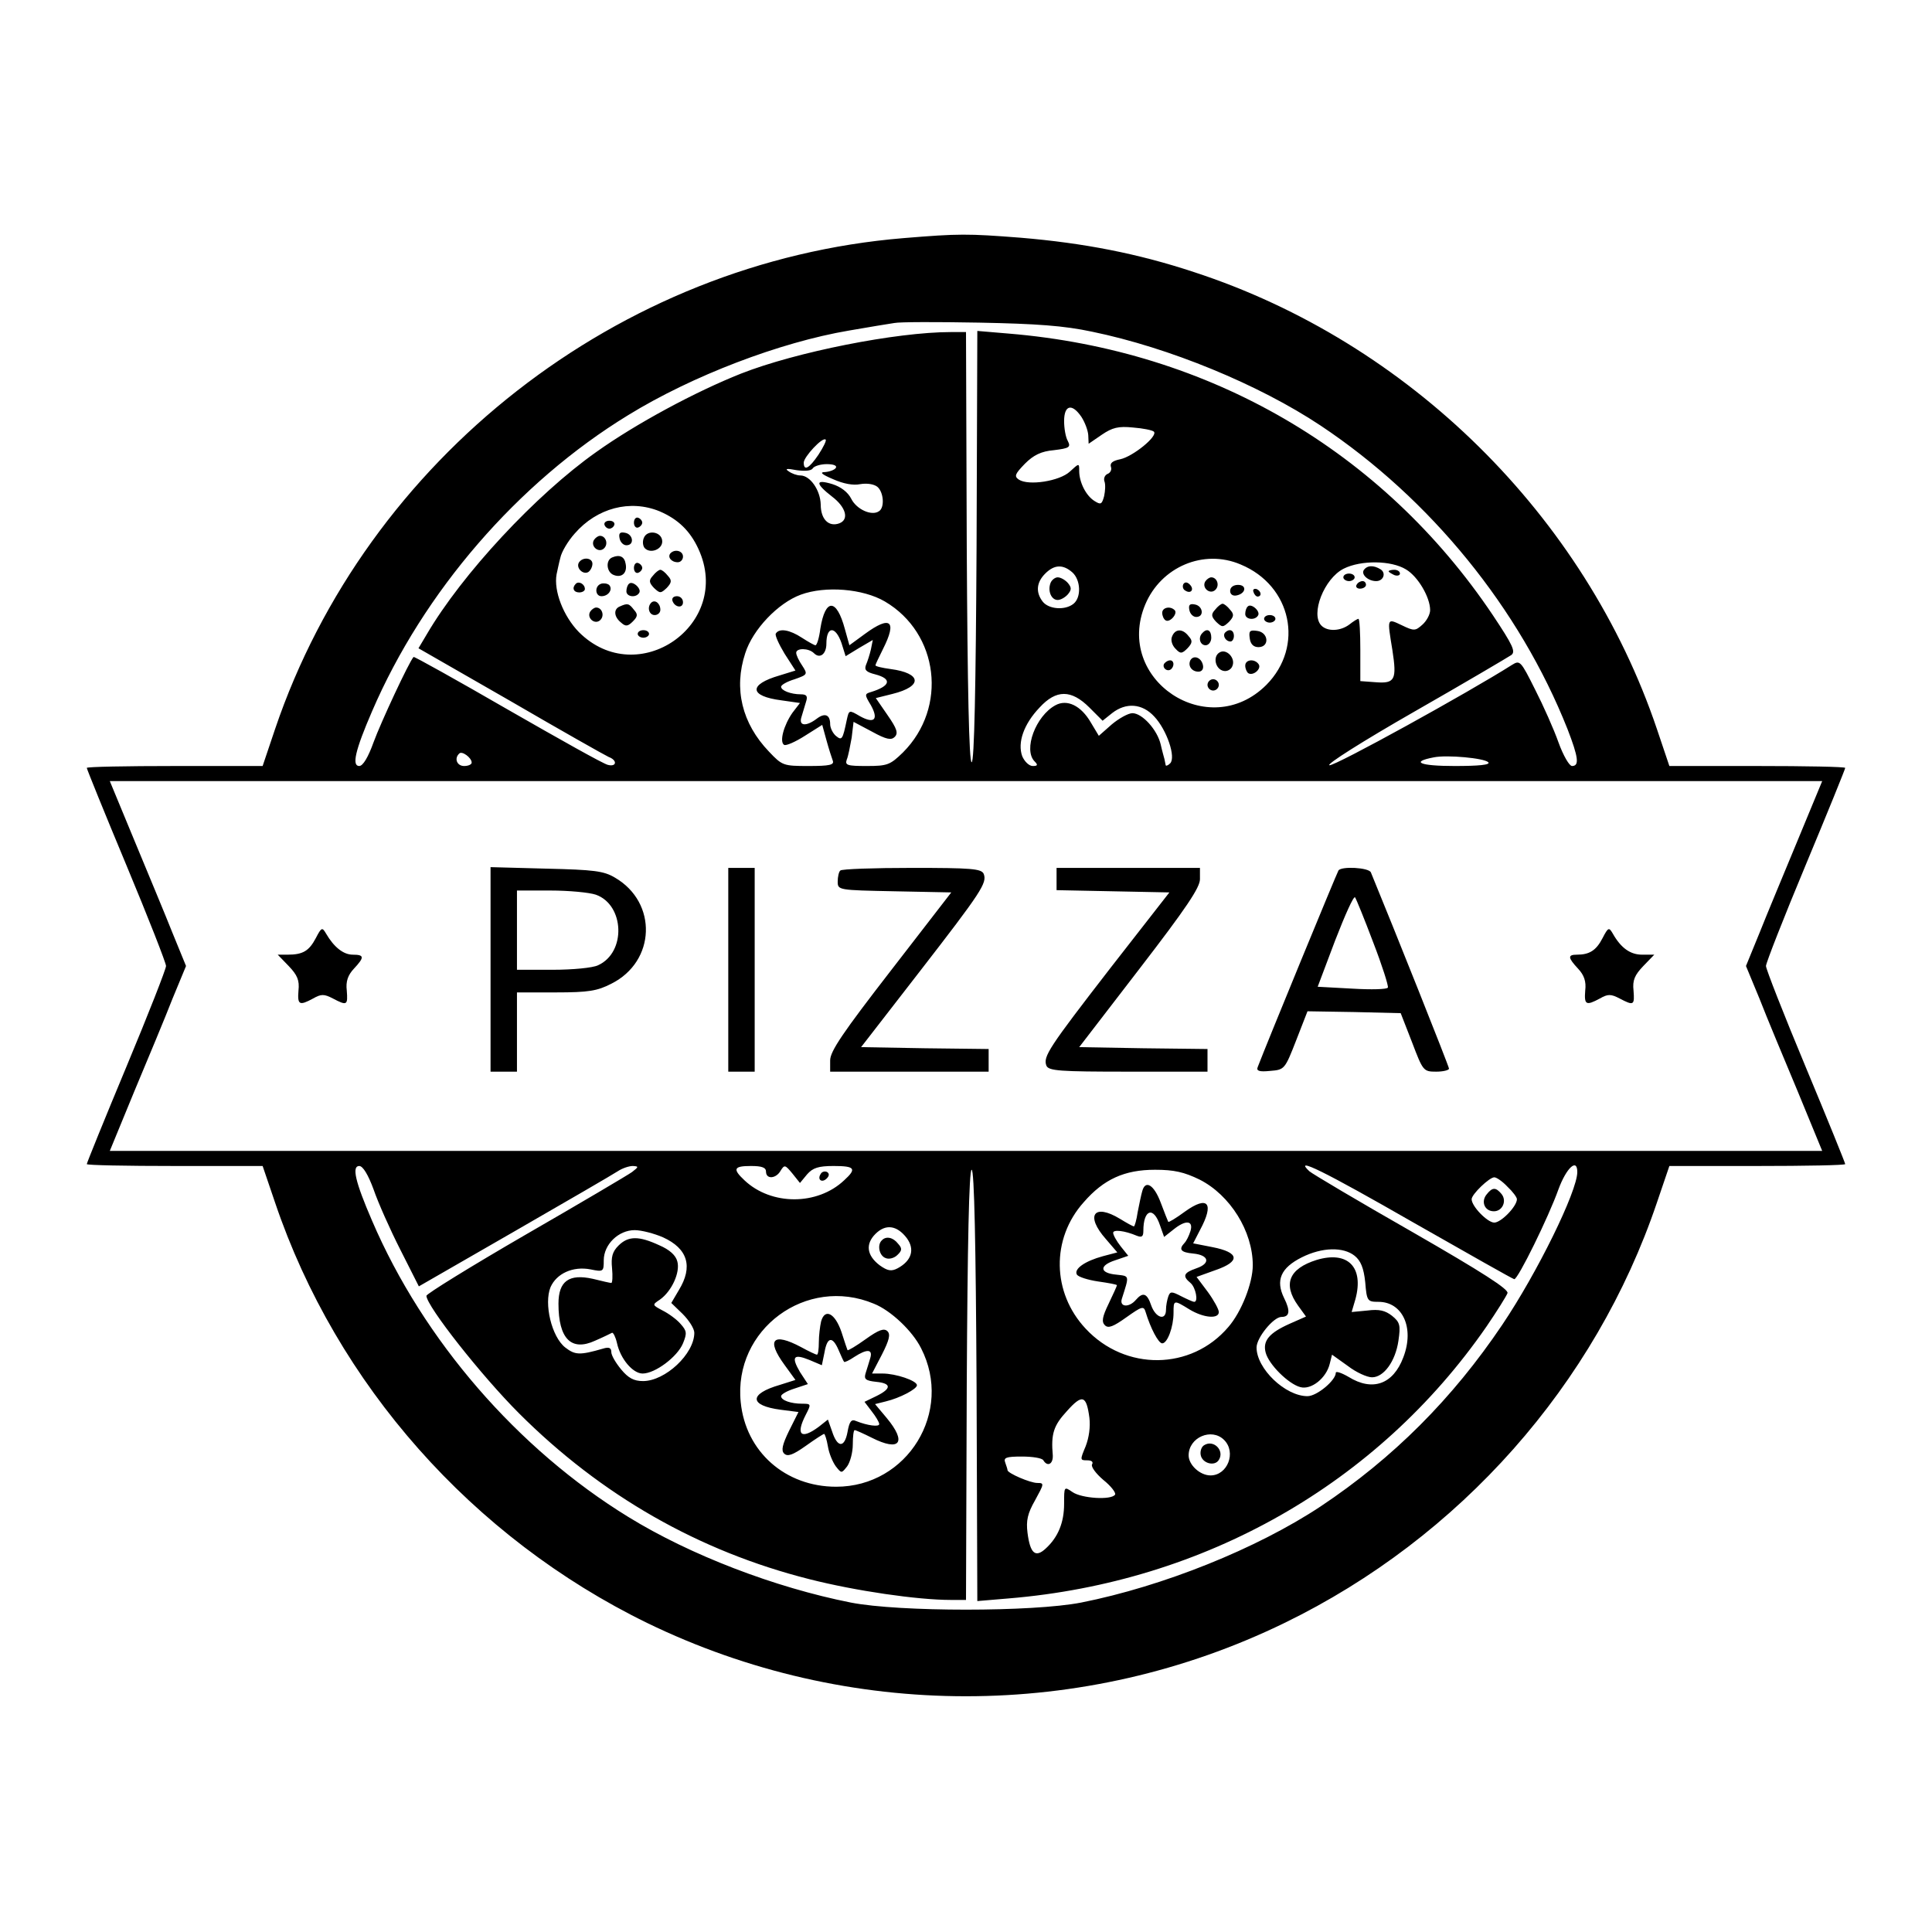 <svg version="1" xmlns="http://www.w3.org/2000/svg" width="682.667" height="682.667" viewBox="0 0 512 512"><path d="M239.5 63.1C164 69.3 97.2 121.5 72.9 193.2l-3.3 9.8H46.3c-12.8 0-23.3.2-23.3.5s4.7 11.9 10.5 25.8S44 255.2 44 256c0 .8-4.7 12.8-10.5 26.7-5.8 13.9-10.5 25.5-10.5 25.8 0 .3 10.5.5 23.3.5h23.3l3.3 9.7c16.3 48.2 52.3 88.8 98.6 111.4 53.3 25.9 115.7 25.9 168.9 0 46.5-22.6 82.4-63.2 98.7-111.4l3.3-9.7h23.3c12.8 0 23.3-.2 23.3-.5s-4.7-11.9-10.5-25.8S468 256.8 468 256c0-.8 4.7-12.8 10.5-26.7 5.8-13.9 10.5-25.5 10.5-25.8 0-.3-10.5-.5-23.3-.5h-23.3l-3.3-9.8C420 136.7 373.4 90.7 316.4 72.1c-14.8-4.9-29.2-7.7-45.9-9.1-14.1-1.1-16.4-1.1-31 .1zm49.9 24.8c20.4 4.2 44.2 14 60.6 24.9 29.1 19.4 52.7 48.4 65.4 80.4 2.9 7.5 3.2 9.8 1.2 9.8-.7 0-2.3-2.7-3.6-6.3-1.2-3.4-4-9.7-6.2-14-3.8-7.6-4-7.8-6.1-6.5-11.5 7.3-47 26.9-48.4 26.6-.9-.2 8.7-6.3 22.5-14.2 13.3-7.6 24.8-14.4 25.7-15 1.2-.9.5-2.5-4.9-10.6-29.2-43.5-75.1-70.2-128.3-74.6l-8.3-.7-.2 57.2c-.2 37.2-.6 57.1-1.3 57.1-.7 0-1.1-19.8-1.3-57l-.2-57h-4c-14.5 0-41.1 5.3-55.6 11-12.1 4.8-27.9 13.3-38.4 20.8-16 11.3-35.6 32.4-44.9 48.3l-2.2 3.7 24.4 14c13.4 7.8 25.1 14.4 26 14.8 2.4.9 2.1 2.7-.2 2.1-1.1-.2-13-6.9-26.6-14.7-13.5-7.8-24.8-14.1-24.9-13.9-1.2 1.3-8.7 17.4-10.6 22.6-1.4 3.9-2.8 6.3-3.8 6.3-2 0-1.1-4.1 3.4-14.5 13.6-31.6 38.6-60.6 67.9-78.5 16.9-10.4 40.2-19.3 58.5-22.4 5.2-.9 10.6-1.8 12-2 1.4-.3 11.5-.3 22.5-.1 15.2.3 22.4.8 29.9 2.4zm-2.8 22.6c.9 1.4 1.7 3.5 1.8 4.8l.1 2.3 3.5-2.4c2.8-1.9 4.4-2.3 8.3-1.9 2.6.2 5.1.7 5.5 1.1 1.1 1.2-5.6 6.6-8.9 7.3-2 .4-2.8 1-2.5 2 .3.7-.1 1.6-.9 1.9-.7.3-1.1 1.2-.8 2 .3.8.2 2.5-.1 3.9-.6 2.2-.9 2.3-2.5 1.3-2.3-1.4-4.1-5-4.1-8 0-2.1 0-2.1-2.5.2-2.7 2.5-10.9 3.8-13.5 2.1-1.3-.9-1-1.5 1.6-4.2 2.3-2.3 4.3-3.3 7.7-3.6 4.1-.5 4.5-.8 3.7-2.4-.6-1-1-3.4-1-5.3 0-4.3 2.1-4.8 4.6-1.1zm-69.7 10c-2.5 3.7-3.9 4.4-3.9 2.1 0-1.5 5-6.9 5.8-6.1.3.2-.6 2-1.9 4zm4.6 3.5c-.3.5-1.6 1-2.8 1.1-1.6 0-1 .6 2.1 1.9 2.7 1.2 5.3 1.7 7.2 1.3 1.8-.3 3.6 0 4.5.7 1.7 1.4 2 5.6.4 6.5-1.9 1.3-5.9-.5-7.3-3.3-.9-1.8-2.8-3.2-5-3.9-4.6-1.4-4.6-.2-.1 3.3 3.7 2.8 4.6 6.1 1.9 7.1-2.8 1-4.9-1.1-4.9-5-.1-3.8-2.8-7.7-5.4-7.7-.9 0-2.3-.5-3.1-1.1-1.1-.7-.5-.8 2.1-.3 2.2.3 3.9.2 4.3-.5.4-.6 2.1-1.1 3.7-1.1 1.8 0 2.8.4 2.4 1zm-46.7 11.5c4.9 2.1 8.1 5.2 10.3 10 9.2 20-16.1 37.6-31.7 22-4.1-4.2-6.7-10.9-5.9-15.3.2-.9.6-2.9 1-4.4.3-1.5 2-4.4 3.8-6.4 5.9-6.8 14.7-9.1 22.5-5.9zm154 14.1c13.5 5.6 16.9 21.7 6.8 31.9-15.3 15.3-40.4-1.4-32.1-21.3 4.2-10 15.5-14.8 25.3-10.6zm43.8 1.3c3.2 1.9 6.4 7.4 6.4 10.8 0 1.1-.9 2.8-2 3.8-1.9 1.7-2.2 1.8-5.5.2-4-1.9-3.9-2-2.5 6.6 1.2 7.8.7 8.9-4.4 8.5l-4.1-.3v-8.3c0-4.5-.2-8.2-.5-8.2s-1.4.7-2.4 1.5c-2.4 1.8-5.8 1.9-7.4.3-3-3 .7-12.5 5.9-15.1 4.6-2.3 12.6-2.2 16.5.2zm-88.4.8c2.2 2 2.4 6.6.3 8.3-2.2 1.8-6.6 1.5-8.2-.6-1.9-2.5-1.6-5.1.7-7.4 2.4-2.4 4.7-2.5 7.2-.3zm-49.7 7.7c14.3 8.4 16.7 28.1 4.8 40-3.4 3.3-4.1 3.6-9.6 3.6-5.2 0-5.8-.2-5.3-1.7.4-.9.9-3.6 1.3-5.8l.5-4.2 4.9 2.6c3.8 2.1 5.1 2.3 6 1.4 1-1 .6-2.2-1.9-5.8l-3.1-4.5 4.4-1.1c8.1-2 7.8-5.5-.5-6.6-2.2-.3-4-.7-4-1 0-.2.9-2.1 2-4.3 3.8-7.5 2-9-4.8-4l-4.1 3-1.2-4.3c-2.2-8.2-5.2-8.2-6.5-.1-.3 2.4-.9 4.4-1.3 4.4-.3 0-1.9-.9-3.6-2-3.2-2.1-6-2.6-6.9-1.1-.3.4.8 2.8 2.3 5.3l2.9 4.5-4.2 1.3c-8.3 2.4-8.1 5.5.5 6.6l4.9.7-2 2.6c-2.3 3.3-3.5 7.7-2.2 8.5.5.3 3-.8 5.5-2.4l4.6-2.9 1.1 4c.6 2.2 1.4 4.7 1.7 5.5.4 1.1-.8 1.4-6.4 1.4-6.7 0-7-.1-10.5-3.8-7.2-7.5-9.4-16.7-6.3-26.1 2-6.3 8.7-13.3 14.7-15.5 6.5-2.4 16.5-1.6 22.3 1.8zm-11.5 11l1.1 3.5 3.6-2.2 3.6-2.1-.5 2.5c-.3 1.3-.9 3.2-1.3 4.1-.5 1.3 0 1.9 2.4 2.5 4.6 1.2 4.1 3.1-1.1 4.7-1.7.5-1.7.7 0 3.5 2.1 3.8.9 5-2.9 2.9-2.9-1.7-2.9-1.7-3.5 1-1.1 5.3-1.3 5.5-2.9 4.2-.8-.7-1.5-2.1-1.5-3.1 0-2.5-1.4-3.1-3.6-1.4-2.8 2.1-4.8 1.9-4-.5.3-1.1.9-2.9 1.2-4 .5-1.5.2-2-1.4-2-2.6 0-5.2-1-5.2-2 0-.5 1.6-1.4 3.6-2 3.4-1.2 3.5-1.3 2-3.6-.9-1.3-1.6-2.8-1.6-3.4 0-1.3 3.3-1.3 4.7.1 1.6 1.6 3.3.2 3.3-2.5 0-4.7 2.4-4.8 4-.2zm65.7 17.1l3.5 3.5 2.5-2c3.7-2.9 8-2.6 11.2.9 3.3 3.5 5.8 10.8 4.2 12.4-.6.6-1.2.8-1.2.4-.1-.4-.2-1-.3-1.5-.1-.4-.6-2.1-1-3.9-.9-3.9-4.9-8.3-7.5-8.3-1.1 0-3.6 1.4-5.5 3l-3.4 3-2.1-3.5c-2.6-4.5-6.3-6.3-9.4-4.6-5.2 2.8-8.6 11.8-5.5 14.9.9.9.8 1.2-.5 1.2-1 0-2.2-1.2-2.8-2.6-1.3-3.6.4-8.5 4.6-12.9 4.4-4.8 8.4-4.8 13.2 0zM125 202.1c0 .5-.9.9-2 .9-1.9 0-2.7-2-1.3-3.3.7-.8 3.3 1.1 3.3 2.4zm269.4-.1c.7.7-2.6 1-8.9 1-9.3 0-11.8-1.1-5.5-2.3 3.5-.7 13.3.2 14.4 1.3zm82 20.7c-3.6 8.7-8.2 19.7-10.1 24.5l-3.6 8.8 3.6 8.7c1.9 4.9 6.5 15.9 10.1 24.5l6.5 15.8H29.1l6.5-15.8c3.6-8.6 8.2-19.6 10.1-24.5l3.6-8.7-3.6-8.8c-1.9-4.8-6.5-15.8-10.1-24.5L29.1 207h453.8l-6.5 15.7zM99 315.2c1.2 3.5 4.4 10.7 7.1 16l4.9 9.7 25.2-14.5c13.9-8 26.3-15.2 27.5-16 1.2-.8 3-1.4 4-1.4 1.6.1 1.6.2-.2 1.6-1.1.8-13.8 8.3-28.2 16.6-14.5 8.4-26.3 15.7-26.3 16.2.1 2.8 14.6 21.2 24.5 31.1 21.8 21.8 47.7 36.6 77 44 12.2 3.1 28.6 5.5 37.5 5.5h4l.2-57c.2-37.2.6-57 1.3-57 .7 0 1.1 19.9 1.3 57.1l.2 57.2 8.3-.7c52-4.3 97.8-30.4 126.6-72 2.8-4.1 5.3-8.1 5.6-8.9.4-1-6.6-5.5-25.2-16.2-14.2-8.1-26.5-15.4-27.3-16.1-4.4-4.1 3.9 0 27.6 13.6 14.4 8.2 26.4 15 26.7 15 1 0 9.1-16.5 11.7-23.8 2.1-5.7 5-8.4 5-4.6 0 5.1-10.6 26.7-19.9 40.5-13.2 19.6-28.9 35.3-48.1 48.1-16.9 11.2-41.8 21.2-63.5 25.5-12.8 2.5-48.2 2.5-61 0-20.2-4-42.6-12.6-59-22.7-29.3-18-54.3-46.8-67.9-78.5-4.5-10.4-5.4-14.5-3.4-14.5 1 0 2.4 2.4 3.8 6.2zm104-4.7c0 2.1 2.7 1.9 3.9-.3 1-1.6 1.2-1.5 3.1.8l2 2.5 1.9-2.3c1.5-1.7 3-2.2 7-2.2 5.7 0 6.2.7 2.8 3.8-7.1 6.7-19.3 6.7-26.4 0-3.2-3-2.9-3.8 1.7-3.8 2.9 0 4 .4 4 1.5zm114.9 2.1c8.1 4.1 14.1 13.7 14.1 22.7 0 4.7-3 12.4-6.5 16.4-9.8 11.5-27.3 11.7-37.8.4-8.9-9.5-9.2-23.8-.5-33.5 5.3-6.1 10.8-8.6 18.9-8.6 5 0 7.7.6 11.8 2.6zm81.6 1.9c1.4 1.3 2.5 2.8 2.5 3.3 0 1.9-4.2 6.2-6 6.2-1.8 0-6-4.3-6-6.2 0-1.3 4.7-5.8 6-5.8.6 0 2.2 1.1 3.5 2.5zm-159.2 13.6c2.2 3 1.3 6-2.4 8-1.7.9-2.7.7-4.8-.8-3.4-2.6-3.8-5.6-1.1-8.3 2.7-2.7 5.7-2.3 8.3 1.1zm-64.6-.2c6.6 3 8 7.8 4.2 14l-2 3.4 3 2.9c1.7 1.7 3.1 3.9 3.1 5 0 5.6-7.7 12.8-13.6 12.8-2.4 0-3.9-.8-5.8-3.1-1.4-1.7-2.6-3.7-2.6-4.6 0-1.1-.6-1.4-2.2-.9-6.2 1.8-7.4 1.7-10-.3-3.6-2.8-5.7-11.6-3.9-16 1.6-3.6 5.9-5.6 10.6-4.7 3.4.7 3.5.6 3.5-2.4 0-4.2 3.9-8 8.2-8 1.8 0 5.2.9 7.5 1.9zm183.3 4.9c1.6 1.3 2.4 3.2 2.8 7 .4 5 .6 5.2 3.5 5.2 6.4 0 9.6 6.9 6.6 14.7-2.7 7.2-8.2 9.1-14.5 5.2-1.9-1.1-3.4-1.6-3.4-1.1 0 2-5 6.2-7.5 6.2-5.9 0-13.5-7.3-13.5-12.9 0-2.6 4.5-8.1 6.6-8.1 2.2 0 2.4-1.6.7-5-2.3-4.7-.9-8 4.7-10.8 5.4-2.7 11-2.8 14-.4zm-127.4 12.7c4.5 1.8 10.2 7.2 12.5 11.8 8.6 16.8-3.6 36.7-22.5 36.7-13.5 0-24-9.3-25.3-22.4-2-19.3 17.4-33.6 35.3-26.1zm57.1 30.2c.3 2.4-.1 5.3-1 7.6-1.5 3.6-1.5 3.7.4 3.7 1.2 0 1.7.4 1.3 1.1-.3.6 1 2.4 3 4.1 2 1.6 3.4 3.4 3.1 3.9-1 1.5-8.9 1-11.3-.7-2.2-1.5-2.2-1.5-2.2 3.1 0 5-1.6 8.9-4.9 11.9-2.7 2.5-4.1 1.3-4.8-4.2-.4-3.2 0-5.1 2-8.6 2.4-4.4 2.5-4.6.6-4.6s-7.9-2.6-7.9-3.4c0-.3-.3-1.1-.6-2-.5-1.3.2-1.6 4.4-1.6 2.8 0 5.4.4 5.7 1 1.1 1.8 2.6 1 2.5-1.3-.5-5.7.2-7.9 3.7-11.7 4.1-4.6 5.2-4.3 6 1.7zm35.7 5.9c3.3 3.3.9 9.4-3.6 9.4-2.8 0-5.8-2.8-5.8-5.3 0-4.8 6.1-7.4 9.4-4.1z"/><path d="M168 138.5c0 .9.5 1.5 1.1 1.3.6-.2 1.1-.8 1.1-1.3s-.5-1.1-1.1-1.3c-.6-.2-1.1.4-1.1 1.3zM160.2 139.1c.2.6.8 1 1.3 1s1.1-.4 1.3-1c.2-.6-.4-1.1-1.3-1.1s-1.5.5-1.3 1.1zM164.2 142.7c.2 1 1 1.8 1.8 1.8 2.2 0 1.8-2.9-.3-3.3-1.4-.3-1.8.1-1.5 1.5zM170.6 142.6c-.4 1-.2 2.2.3 2.7 1.5 1.5 4.6.3 4.6-1.8 0-2.6-4-3.3-4.9-.9zM157.4 143.1c-1 1.7 1.3 3.6 2.7 2.2 1.2-1.2.4-3.3-1.1-3.3-.5 0-1.2.5-1.6 1.1zM177.7 146.6c-.9 1 .2 2.4 1.9 2.4.8 0 1.4-.7 1.4-1.5 0-1.5-2.1-2.1-3.3-.9zM162.3 147.7c-1.9.7-1.6 4 .4 4.7 2.1.8 3.6-.6 3.1-3-.3-1.9-1.6-2.5-3.5-1.7zM153.4 149.1c-.8 1.4 1.1 3.3 2.5 2.5.6-.4 1.1-1.4 1.1-2.2 0-1.6-2.6-1.9-3.6-.3zM168 150.5c0 .9.5 1.5 1.1 1.3.6-.2 1.1-.8 1.1-1.3s-.5-1.1-1.1-1.3c-.6-.2-1.1.4-1.1 1.3zM173 152.6c-1.1 1.2-1 1.8.3 3.2 1.6 1.5 1.8 1.5 3.4 0 1.3-1.4 1.4-2 .3-3.2-.7-.9-1.6-1.6-2-1.6-.4 0-1.3.7-2 1.6zM152.6 154.7c-1.1 1.1-.6 2.3.9 2.3.8 0 1.5-.4 1.5-.9 0-1.3-1.6-2.2-2.4-1.4zM159.3 154.7c-1.8.6-1.6 3.3.1 3.3 1.9 0 3.1-1.9 2-3-.5-.4-1.5-.5-2.1-.3zM166.7 154.7c-.4.3-.7 1.2-.7 2 0 1.5 2.6 1.8 3.4.4.7-1.1-1.8-3.3-2.7-2.4zM178.2 159.2c.6 1.8 2.8 2.1 2.8.4 0-.9-.7-1.6-1.6-1.6-.9 0-1.4.5-1.2 1.2zM172.6 159.7c-1.2 1.2-.6 3.3.9 3.3.8 0 1.5-.6 1.5-1.4 0-1.7-1.4-2.8-2.4-1.9zM164.3 160.7c-1.8.7-1.6 2.8.3 4.3 1.2 1.1 1.8 1 3.1-.3s1.4-1.9.3-3.1c-1.3-1.7-1.7-1.8-3.7-.9zM156.4 162.1c-1 1.7 1.3 3.6 2.7 2.2 1.2-1.2.4-3.3-1.1-3.3-.5 0-1.2.5-1.6 1.1zM169 168c0 .5.7 1 1.5 1s1.5-.5 1.5-1c0-.6-.7-1-1.5-1s-1.5.4-1.5 1zM319.4 154.1c-1 1.7 1.3 3.6 2.7 2.2 1.2-1.2.4-3.3-1.1-3.3-.5 0-1.2.5-1.6 1.1zM313.6 154.8c-.3.6-.1 1.4.5 1.7 1.5 1 2.5-.3 1.2-1.6-.7-.7-1.3-.7-1.7-.1zM326 156.6c0 .9.7 1.4 1.7 1.2 2.5-.5 2.8-2.8.4-2.8-1.2 0-2.1.6-2.1 1.6zM332.2 156.9c.2.7.7 1.2 1.1 1.2 1.2-.1.9-1.5-.3-2-.7-.2-1.1.2-.8.8zM315.2 161.7c.2 1 1 1.8 1.8 1.8 2.2 0 1.8-2.9-.3-3.3-1.4-.3-1.8.1-1.5 1.5zM322 161.6c-1.1 1.2-1 1.8.3 3.2 1.6 1.5 1.8 1.5 3.4 0 1.3-1.4 1.4-2 .3-3.2-.7-.9-1.6-1.6-2-1.6-.4 0-1.3.7-2 1.6zM330.7 160.7c-.4.3-.7 1.2-.7 2 0 1.5 2.6 1.8 3.4.4.7-1.1-1.8-3.3-2.7-2.4zM308 162.4c0 .8.4 1.7.9 2 1.1.7 3.3-1.8 2.4-2.7-1.2-1.2-3.3-.7-3.3.7zM335 164c0 .5.7 1 1.5 1s1.5-.5 1.5-1c0-.6-.7-1-1.5-1s-1.5.4-1.5 1zM310.6 168.7c-.4.9 0 2.3.9 3.2 1.3 1.4 1.7 1.4 3.2-.1 1.3-1.4 1.4-2 .3-3.2-1.6-2.1-3.6-2-4.4.1zM318.7 167.7c-1.3 1.2-.7 3.3.8 3.3.8 0 1.5-.9 1.5-2 0-2-1.1-2.6-2.3-1.3zM324.7 167.6c-.8.8.1 2.4 1.4 2.4.5 0 .9-.7.9-1.5 0-1.5-1.2-2-2.3-.9zM331.2 169.2c.2 1.5 1 2.3 2.3 2.3 3 0 2.7-3.9-.3-4.3-2-.3-2.3 0-2 2zM323.2 172.9c-1.9 1.1-1.1 4.5 1.1 4.9.9.2 2-.4 2.3-1.3.9-2.1-1.6-4.7-3.4-3.6zM315.5 174.9c-.8 1.5.3 3.1 2.1 3.1.9 0 1.4-.7 1.2-1.7-.4-2-2.4-2.8-3.3-1.4zM308.5 175.9c-.6 1.1.9 2.3 1.9 1.4.9-.9.7-2.3-.3-2.3-.6 0-1.2.4-1.6.9zM330 176.4c0 .8.4 1.7.8 2 1.3.8 3.5-1.1 2.8-2.3-1-1.6-3.6-1.4-3.6.3zM320 181.5c0 .8.7 1.5 1.5 1.5s1.5-.7 1.5-1.5-.7-1.5-1.5-1.5-1.5.7-1.5 1.5zM361.4 151.1c-.7 1.2 1.2 2.9 3.3 2.9 1.9 0 2.7-2.1 1.2-3.1-1.9-1.2-3.6-1.1-4.5.2zM368 151.4c0 .2.7.6 1.5 1 .8.3 1.5.1 1.5-.4 0-.6-.7-1-1.5-1s-1.5.2-1.5.4zM356 153c0 .5.7 1 1.5 1s1.5-.5 1.5-1c0-.6-.7-1-1.5-1s-1.5.4-1.5 1zM359.5 155c-.3.5.1 1 .9 1 .9 0 1.6-.5 1.6-1 0-.6-.4-1-.9-1-.6 0-1.3.4-1.6 1zM278.4 154.5c-.8 2.1.2 4.5 1.9 4.5.8 0 2-.7 2.7-1.5 1-1.2 1-1.8 0-3-.7-.8-1.9-1.5-2.7-1.5-.7 0-1.6.7-1.9 1.5zM130 256.9V284h7v-21h10.3c8.7 0 11-.4 14.7-2.3 11.8-5.9 12.3-21.5 1-28.1-3-1.8-5.6-2.1-18.2-2.4l-14.8-.4v27.1zm27.9-19.8c7.6 2.7 8.1 15.3.6 18.7-1.4.7-6.8 1.2-12 1.2H137v-21h8.9c4.8 0 10.2.5 12 1.1zM193 257v27h7v-54h-7v27zM222.7 230.7c-.4.3-.7 1.7-.7 2.9 0 2.3.1 2.3 15.1 2.6l15 .3-16 20.7C223.4 273.6 220 278.6 220 281v3h42v-6l-16.9-.2-16.9-.3 15.5-20c16.5-21.3 17.9-23.5 17-25.9-.6-1.4-3.3-1.6-19-1.6-10.1 0-18.7.3-19 .7zM280 233v2.9l14.9.3 15 .3-15.6 20c-16.4 21.2-17.9 23.5-17 25.9.6 1.4 3.5 1.6 21.7 1.6h21v-6l-17-.2-17-.3 16-20.8c12.4-16.1 16-21.5 16-23.7v-3h-38v3zM354.7 230.7c-.4.6-19 45.8-21.4 52.1-.4 1 .4 1.3 3.3 1 3.8-.3 3.9-.4 6.9-8.1l3-7.7 12.3.2 12.4.3 3 7.7c2.9 7.6 3 7.8 6.4 7.8 1.9 0 3.4-.4 3.4-.8 0-.6-14.6-37.2-20.7-52-.5-1.3-7.9-1.7-8.6-.5zm9.2 19c2.4 6.2 4.1 11.6 3.9 12-.1.5-4.4.6-9.4.3l-9.2-.5 4.6-12.2c2.6-6.7 4.9-11.9 5.3-11.5.3.4 2.5 5.8 4.8 11.9zM83.7 248.6c-1.8 3.4-3.4 4.4-7.5 4.4h-2.6l2.9 3c2.3 2.4 2.9 3.8 2.6 6.5-.3 3.8.2 4.1 3.9 2.1 2.1-1.2 2.9-1.2 5.2 0 3.8 2 4 1.8 3.7-2.1-.3-2.4.3-4.1 1.9-5.8 2.8-3 2.8-3.7-.3-3.7-2.5 0-5-2-7.1-5.6-1-1.7-1.2-1.7-2.7 1.2zM424.7 248.6c-1.7 3.3-3.5 4.4-6.8 4.4-2.5 0-2.4.8.3 3.7 1.6 1.7 2.2 3.4 1.9 5.8-.3 3.8.2 4.1 3.9 2.1 2.1-1.2 2.9-1.2 5.2 0 3.8 2 4 1.8 3.7-2.1-.3-2.7.3-4.1 2.6-6.5l2.9-3h-3.2c-3.1 0-5.6-1.7-7.8-5.6-1-1.7-1.2-1.7-2.7 1.2zM217.5 311.1c-1 1.5.3 2.5 1.6 1.2.7-.7.7-1.3.1-1.7-.6-.3-1.4-.1-1.7.5zM302.7 315.7c-.3 1-.8 3.5-1.2 5.5-.3 2.1-.8 3.8-1 3.8-.3 0-1.9-.9-3.7-2-6.9-4.2-9.3-.9-3.7 5.4l3 3.5-3.8 1c-4.8 1.3-7.8 3.4-6.9 4.9.4.6 2.9 1.4 5.6 1.8 2.8.4 5 .8 5 1 0 .2-1 2.4-2.2 4.9-1.7 3.5-1.9 4.8-1 5.7.9.9 2.2.4 5.7-2.1 4.1-2.9 4.6-3.1 5.1-1.4 1.3 4.3 3.4 8.3 4.4 8.3 1.4 0 3-4.4 3-8.1 0-3.4 0-3.5 4.2-.9 3.8 2.3 7.8 2.6 7.8.7 0-.7-1.3-3.1-2.9-5.3l-3-4 5-1.8c6.7-2.3 6.4-4.7-.8-6.1l-5.1-1 1.8-3.5c3.9-7.2 2.1-9.3-4-4.9-2.3 1.7-4.3 2.9-4.4 2.7-.1-.2-1-2.4-2-5.1-1.8-4.8-4.1-6.1-4.9-3zm4.7 9l1.1 3.1 2.4-1.9c3.3-2.7 5.4-2.5 4.6.3-.4 1.3-1.1 2.7-1.6 3.2-1.6 1.7-1 2.5 2.3 2.8 4.2.4 4.7 2.6.9 3.9-3.5 1.2-3.8 2.1-1.6 3.9 1.4 1.2 2.1 5 1 5-.4 0-1.9-.7-3.5-1.5-2.5-1.3-2.9-1.3-3.4.1-.3.9-.6 2.4-.6 3.5 0 3-2.7 2.2-3.9-1.1-1.1-3.3-2.2-3.7-4.1-1.5-1.8 2.1-4.4 1.9-3.7-.3 2-6.3 2.1-6-1.4-6.4-4.5-.4-4.7-2.4-.4-3.8l3.5-1.2-2-2.5c-1.1-1.4-2-3-2-3.6 0-.9 3-.6 6.3.8 1.3.5 1.7.2 1.7-1.3 0-5.7 2.7-6.6 4.4-1.5zM394 316.5c-1.6 1.9-.6 4.5 1.9 4.5 2.3 0 3.5-2.8 2-4.6-1.5-1.8-2.4-1.8-3.9.1zM233.7 328.7c-1.3 1.2-.7 4.1 1 4.7.9.4 2.3 0 3.1-.8 1.3-1.2 1.3-1.8.2-3-1.3-1.7-3.2-2.1-4.3-.9zM163.9 330.1c-1.6 1.6-2 3-1.7 6 .2 2.1.1 3.9-.2 3.9-.3 0-2.5-.5-4.9-1.1-6.3-1.4-9.1.6-9.1 6.6 0 9.3 3.4 12.7 9.7 9.8 2.1-.9 4.1-1.9 4.5-2.1.3-.1.9 1 1.3 2.7.9 4.2 4.2 8.1 6.8 8.1 3.3 0 9.2-4.4 10.7-8 1.1-2.7 1-3.3-.6-5.1-1-1.2-3.2-2.8-4.8-3.6-2.8-1.5-2.8-1.5-.7-2.9 3.1-2.2 5.4-7.2 4.6-10.1-.4-1.6-2-3.1-4.8-4.3-5.4-2.5-8.2-2.5-10.8.1zM348.9 333.9c-7.3 2.3-9 6.4-4.9 12.1l2.1 2.9-4.3 1.9c-5.4 2.4-7.2 4.5-6.4 7.6.8 3.2 6.1 8.4 9.2 9.2 2.9.8 6.9-2.4 7.8-6.2l.6-2.4 4.2 3c2.2 1.7 5.1 3 6.4 3 3.1 0 6.2-4.2 7-9.7.6-4.1.4-4.9-1.7-6.6-1.8-1.4-3.4-1.8-6.5-1.4l-4.2.4 1-3.4c2.3-8.5-2-12.9-10.3-10.4zM217.6 350.2c-.3 1.3-.6 3.8-.6 5.5 0 1.8-.2 3.3-.5 3.3s-2.2-.9-4.2-2c-7.5-4-9.3-2-4.4 4.7l2.9 4-4.1 1.3c-8.3 2.4-8.2 5.5.2 6.6l4.7.6-2.5 5c-1.8 3.7-2.1 5.2-1.3 6 .9.9 2.3.4 5.7-2 2.5-1.8 4.7-3.2 4.9-3.2.2 0 .7 1.5 1 3.3.3 1.9 1.3 4.2 2.1 5.3 1.5 1.9 1.5 1.9 3 0 .8-1.1 1.5-3.7 1.5-5.8 0-2.1.2-3.8.5-3.8s2.3.9 4.5 2c7.5 3.8 9.4 1.3 4-5.2l-3.1-3.7 2.8-.7c3.8-.9 8.3-3.3 8.3-4.3 0-1.2-5.6-3.1-9.1-3.1h-2.8l2.6-5c2-3.9 2.3-5.4 1.5-6.2-.9-.9-2.3-.4-5.8 2.1-2.5 1.8-4.7 3.1-4.8 2.9-.1-.2-.8-2.3-1.6-4.8-1.7-5-4.4-6.4-5.4-2.8zm4.6 7.5c.7 1.6 1.3 3 1.5 3.2.1.2 1.4-.4 2.7-1.3 3.4-2.2 5-2.1 4.2.4-.3 1.1-.9 2.9-1.2 3.9-.5 1.6 0 2 2.8 2.3 4.1.4 4.1 1.8 0 3.8l-3.1 1.5 1.9 2.5c1.1 1.4 2 2.9 2 3.4 0 .8-3.1.4-6.1-.8-1.3-.6-1.8.1-2.3 2.9-.8 4.3-2.7 4.2-4.1-.2l-1.1-3.1-2.4 1.9c-4.7 3.5-6.2 2.2-3.5-3.1 1.5-2.9 1.5-3-.9-3-3 0-5.6-.9-5.6-2 0-.5 1.6-1.4 3.5-2l3.6-1.2-2.1-3.2c-2.4-4.1-1.7-4.9 2.5-3.2l3.3 1.4.7-3.4c.7-4.1 2.1-4.4 3.7-.7zM319.1 383c-.7.4-1.1 1.6-.9 2.6.4 2.2 3.7 3.1 4.8 1.3 1.6-2.5-1.4-5.5-3.9-3.9z"/></svg>